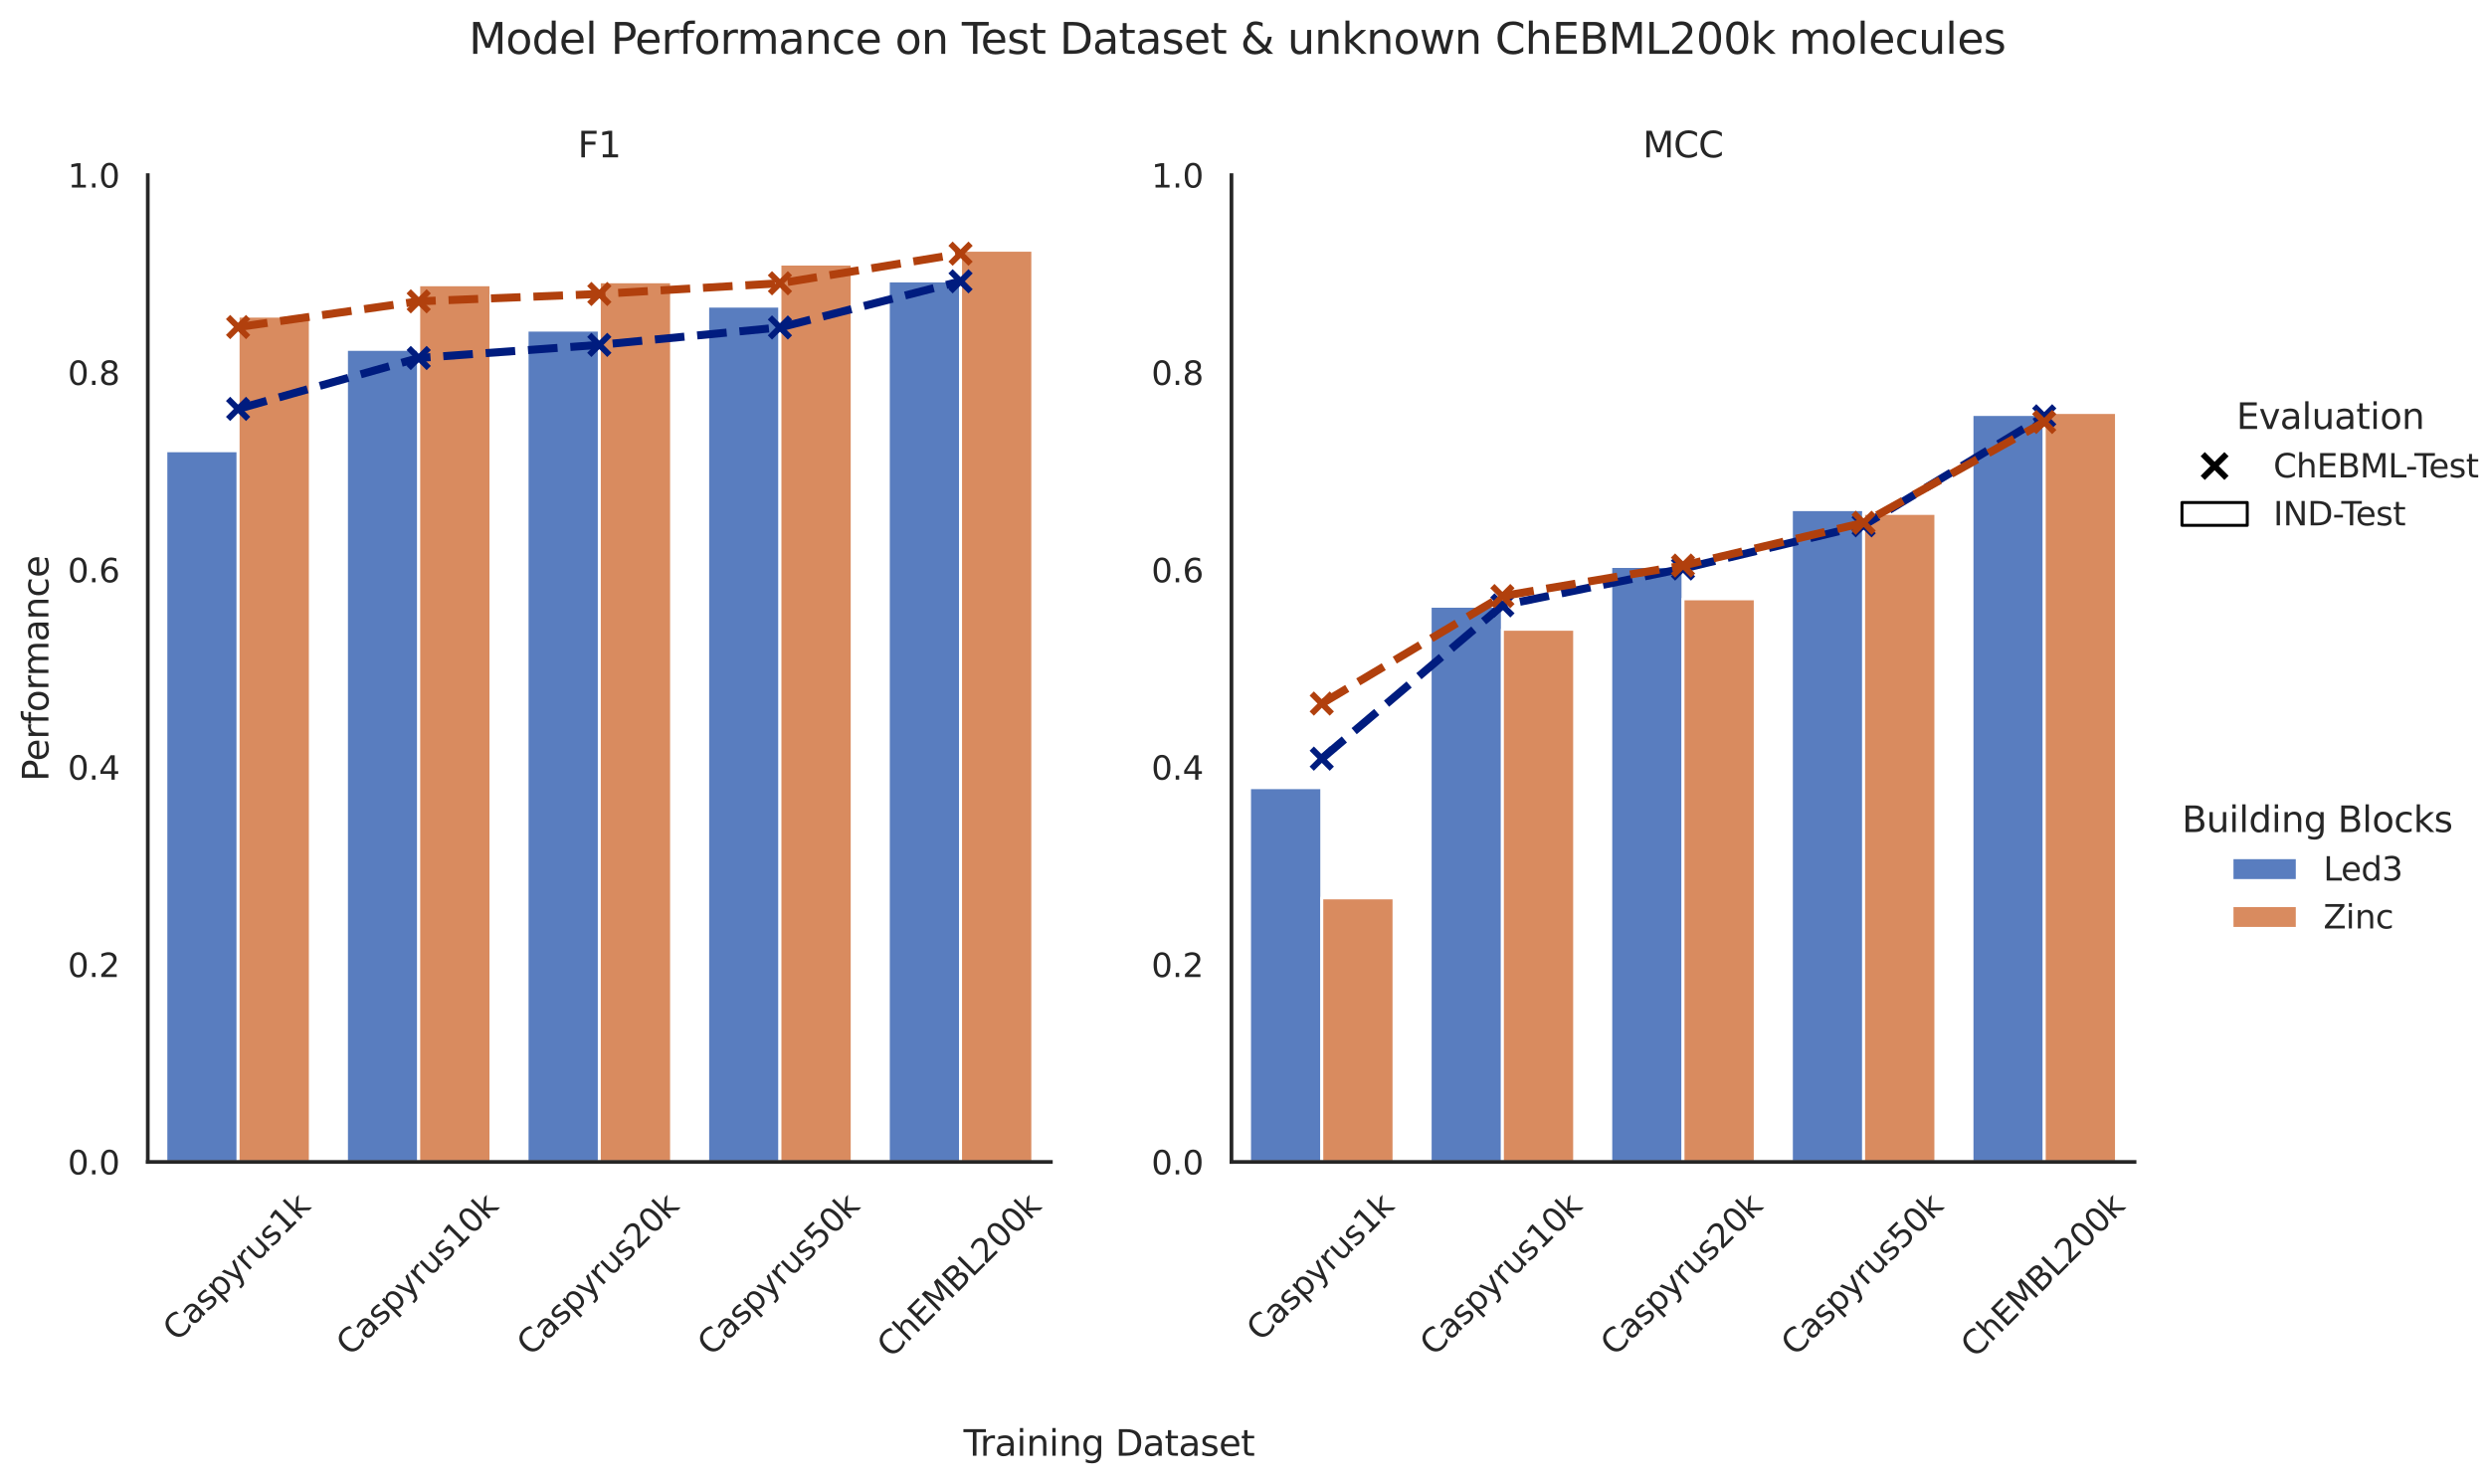 <?xml version="1.0" encoding="utf-8" standalone="no"?>
<!DOCTYPE svg PUBLIC "-//W3C//DTD SVG 1.1//EN"
  "http://www.w3.org/Graphics/SVG/1.1/DTD/svg11.dtd">
<svg xmlns:xlink="http://www.w3.org/1999/xlink" width="838.196pt" height="500.4pt" viewBox="0 0 838.196 500.4" xmlns="http://www.w3.org/2000/svg" version="1.1">
 <defs>
  <style type="text/css">*{stroke-linejoin: round; stroke-linecap: butt}</style>
 </defs>
 <g id="figure_1">
  <g id="patch_1">
   <path d="M 0 500.4 
L 838.196 500.4 
L 838.196 0 
L 0 0 
z
" style="fill: #ffffff"/>
  </g>
  <g id="axes_1">
   <g id="patch_2">
    <path d="M 49.807 391.68 
L 354.171 391.68 
L 354.171 59.04 
L 49.807 59.04 
z
" style="fill: #ffffff"/>
   </g>
   <g id="matplotlib.axis_1">
    <g id="xtick_1">
     <g id="text_1">
      <!-- Caspyrus1k -->
      <g style="fill: #262626" transform="translate(59.678 452.514) rotate(-45) scale(0.11 -0.11)">
       <defs>
        <path id="DejaVuSans-43" d="M 4122 4306 
L 4122 3641 
Q 3803 3938 3442 4084 
Q 3081 4231 2675 4231 
Q 1875 4231 1450 3742 
Q 1025 3253 1025 2328 
Q 1025 1406 1450 917 
Q 1875 428 2675 428 
Q 3081 428 3442 575 
Q 3803 722 4122 1019 
L 4122 359 
Q 3791 134 3420 21 
Q 3050 -91 2638 -91 
Q 1578 -91 968 557 
Q 359 1206 359 2328 
Q 359 3453 968 4101 
Q 1578 4750 2638 4750 
Q 3056 4750 3426 4639 
Q 3797 4528 4122 4306 
z
" transform="scale(0.016)"/>
        <path id="DejaVuSans-61" d="M 2194 1759 
Q 1497 1759 1228 1600 
Q 959 1441 959 1056 
Q 959 750 1161 570 
Q 1363 391 1709 391 
Q 2188 391 2477 730 
Q 2766 1069 2766 1631 
L 2766 1759 
L 2194 1759 
z
M 3341 1997 
L 3341 0 
L 2766 0 
L 2766 531 
Q 2569 213 2275 61 
Q 1981 -91 1556 -91 
Q 1019 -91 701 211 
Q 384 513 384 1019 
Q 384 1609 779 1909 
Q 1175 2209 1959 2209 
L 2766 2209 
L 2766 2266 
Q 2766 2663 2505 2880 
Q 2244 3097 1772 3097 
Q 1472 3097 1187 3025 
Q 903 2953 641 2809 
L 641 3341 
Q 956 3463 1253 3523 
Q 1550 3584 1831 3584 
Q 2591 3584 2966 3190 
Q 3341 2797 3341 1997 
z
" transform="scale(0.016)"/>
        <path id="DejaVuSans-73" d="M 2834 3397 
L 2834 2853 
Q 2591 2978 2328 3040 
Q 2066 3103 1784 3103 
Q 1356 3103 1142 2972 
Q 928 2841 928 2578 
Q 928 2378 1081 2264 
Q 1234 2150 1697 2047 
L 1894 2003 
Q 2506 1872 2764 1633 
Q 3022 1394 3022 966 
Q 3022 478 2636 193 
Q 2250 -91 1575 -91 
Q 1294 -91 989 -36 
Q 684 19 347 128 
L 347 722 
Q 666 556 975 473 
Q 1284 391 1588 391 
Q 1994 391 2212 530 
Q 2431 669 2431 922 
Q 2431 1156 2273 1281 
Q 2116 1406 1581 1522 
L 1381 1569 
Q 847 1681 609 1914 
Q 372 2147 372 2553 
Q 372 3047 722 3315 
Q 1072 3584 1716 3584 
Q 2034 3584 2315 3537 
Q 2597 3491 2834 3397 
z
" transform="scale(0.016)"/>
        <path id="DejaVuSans-70" d="M 1159 525 
L 1159 -1331 
L 581 -1331 
L 581 3500 
L 1159 3500 
L 1159 2969 
Q 1341 3281 1617 3432 
Q 1894 3584 2278 3584 
Q 2916 3584 3314 3078 
Q 3713 2572 3713 1747 
Q 3713 922 3314 415 
Q 2916 -91 2278 -91 
Q 1894 -91 1617 61 
Q 1341 213 1159 525 
z
M 3116 1747 
Q 3116 2381 2855 2742 
Q 2594 3103 2138 3103 
Q 1681 3103 1420 2742 
Q 1159 2381 1159 1747 
Q 1159 1113 1420 752 
Q 1681 391 2138 391 
Q 2594 391 2855 752 
Q 3116 1113 3116 1747 
z
" transform="scale(0.016)"/>
        <path id="DejaVuSans-79" d="M 2059 -325 
Q 1816 -950 1584 -1140 
Q 1353 -1331 966 -1331 
L 506 -1331 
L 506 -850 
L 844 -850 
Q 1081 -850 1212 -737 
Q 1344 -625 1503 -206 
L 1606 56 
L 191 3500 
L 800 3500 
L 1894 763 
L 2988 3500 
L 3597 3500 
L 2059 -325 
z
" transform="scale(0.016)"/>
        <path id="DejaVuSans-72" d="M 2631 2963 
Q 2534 3019 2420 3045 
Q 2306 3072 2169 3072 
Q 1681 3072 1420 2755 
Q 1159 2438 1159 1844 
L 1159 0 
L 581 0 
L 581 3500 
L 1159 3500 
L 1159 2956 
Q 1341 3275 1631 3429 
Q 1922 3584 2338 3584 
Q 2397 3584 2469 3576 
Q 2541 3569 2628 3553 
L 2631 2963 
z
" transform="scale(0.016)"/>
        <path id="DejaVuSans-75" d="M 544 1381 
L 544 3500 
L 1119 3500 
L 1119 1403 
Q 1119 906 1312 657 
Q 1506 409 1894 409 
Q 2359 409 2629 706 
Q 2900 1003 2900 1516 
L 2900 3500 
L 3475 3500 
L 3475 0 
L 2900 0 
L 2900 538 
Q 2691 219 2414 64 
Q 2138 -91 1772 -91 
Q 1169 -91 856 284 
Q 544 659 544 1381 
z
M 1991 3584 
L 1991 3584 
z
" transform="scale(0.016)"/>
        <path id="DejaVuSans-31" d="M 794 531 
L 1825 531 
L 1825 4091 
L 703 3866 
L 703 4441 
L 1819 4666 
L 2450 4666 
L 2450 531 
L 3481 531 
L 3481 0 
L 794 0 
L 794 531 
z
" transform="scale(0.016)"/>
        <path id="DejaVuSans-6b" d="M 581 4863 
L 1159 4863 
L 1159 1991 
L 2875 3500 
L 3609 3500 
L 1753 1863 
L 3688 0 
L 2938 0 
L 1159 1709 
L 1159 0 
L 581 0 
L 581 4863 
z
" transform="scale(0.016)"/>
       </defs>
       <use xlink:href="#DejaVuSans-43"/>
       <use xlink:href="#DejaVuSans-61" x="69.824"/>
       <use xlink:href="#DejaVuSans-73" x="131.104"/>
       <use xlink:href="#DejaVuSans-70" x="183.203"/>
       <use xlink:href="#DejaVuSans-79" x="246.68"/>
       <use xlink:href="#DejaVuSans-72" x="305.859"/>
       <use xlink:href="#DejaVuSans-75" x="346.973"/>
       <use xlink:href="#DejaVuSans-73" x="410.352"/>
       <use xlink:href="#DejaVuSans-31" x="462.451"/>
       <use xlink:href="#DejaVuSans-6b" x="526.074"/>
      </g>
     </g>
    </g>
    <g id="xtick_2">
     <g id="text_2">
      <!-- Caspyrus10k -->
      <g style="fill: #262626" transform="translate(118.076 457.462) rotate(-45) scale(0.11 -0.11)">
       <defs>
        <path id="DejaVuSans-30" d="M 2034 4250 
Q 1547 4250 1301 3770 
Q 1056 3291 1056 2328 
Q 1056 1369 1301 889 
Q 1547 409 2034 409 
Q 2525 409 2770 889 
Q 3016 1369 3016 2328 
Q 3016 3291 2770 3770 
Q 2525 4250 2034 4250 
z
M 2034 4750 
Q 2819 4750 3233 4129 
Q 3647 3509 3647 2328 
Q 3647 1150 3233 529 
Q 2819 -91 2034 -91 
Q 1250 -91 836 529 
Q 422 1150 422 2328 
Q 422 3509 836 4129 
Q 1250 4750 2034 4750 
z
" transform="scale(0.016)"/>
       </defs>
       <use xlink:href="#DejaVuSans-43"/>
       <use xlink:href="#DejaVuSans-61" x="69.824"/>
       <use xlink:href="#DejaVuSans-73" x="131.104"/>
       <use xlink:href="#DejaVuSans-70" x="183.203"/>
       <use xlink:href="#DejaVuSans-79" x="246.68"/>
       <use xlink:href="#DejaVuSans-72" x="305.859"/>
       <use xlink:href="#DejaVuSans-75" x="346.973"/>
       <use xlink:href="#DejaVuSans-73" x="410.352"/>
       <use xlink:href="#DejaVuSans-31" x="462.451"/>
       <use xlink:href="#DejaVuSans-30" x="526.074"/>
       <use xlink:href="#DejaVuSans-6b" x="589.697"/>
      </g>
     </g>
    </g>
    <g id="xtick_3">
     <g id="text_3">
      <!-- Caspyrus20k -->
      <g style="fill: #262626" transform="translate(178.949 457.462) rotate(-45) scale(0.11 -0.11)">
       <defs>
        <path id="DejaVuSans-32" d="M 1228 531 
L 3431 531 
L 3431 0 
L 469 0 
L 469 531 
Q 828 903 1448 1529 
Q 2069 2156 2228 2338 
Q 2531 2678 2651 2914 
Q 2772 3150 2772 3378 
Q 2772 3750 2511 3984 
Q 2250 4219 1831 4219 
Q 1534 4219 1204 4116 
Q 875 4013 500 3803 
L 500 4441 
Q 881 4594 1212 4672 
Q 1544 4750 1819 4750 
Q 2544 4750 2975 4387 
Q 3406 4025 3406 3419 
Q 3406 3131 3298 2873 
Q 3191 2616 2906 2266 
Q 2828 2175 2409 1742 
Q 1991 1309 1228 531 
z
" transform="scale(0.016)"/>
       </defs>
       <use xlink:href="#DejaVuSans-43"/>
       <use xlink:href="#DejaVuSans-61" x="69.824"/>
       <use xlink:href="#DejaVuSans-73" x="131.104"/>
       <use xlink:href="#DejaVuSans-70" x="183.203"/>
       <use xlink:href="#DejaVuSans-79" x="246.68"/>
       <use xlink:href="#DejaVuSans-72" x="305.859"/>
       <use xlink:href="#DejaVuSans-75" x="346.973"/>
       <use xlink:href="#DejaVuSans-73" x="410.352"/>
       <use xlink:href="#DejaVuSans-32" x="462.451"/>
       <use xlink:href="#DejaVuSans-30" x="526.074"/>
       <use xlink:href="#DejaVuSans-6b" x="589.697"/>
      </g>
     </g>
    </g>
    <g id="xtick_4">
     <g id="text_4">
      <!-- Caspyrus50k -->
      <g style="fill: #262626" transform="translate(239.822 457.462) rotate(-45) scale(0.11 -0.11)">
       <defs>
        <path id="DejaVuSans-35" d="M 691 4666 
L 3169 4666 
L 3169 4134 
L 1269 4134 
L 1269 2991 
Q 1406 3038 1543 3061 
Q 1681 3084 1819 3084 
Q 2600 3084 3056 2656 
Q 3513 2228 3513 1497 
Q 3513 744 3044 326 
Q 2575 -91 1722 -91 
Q 1428 -91 1123 -41 
Q 819 9 494 109 
L 494 744 
Q 775 591 1075 516 
Q 1375 441 1709 441 
Q 2250 441 2565 725 
Q 2881 1009 2881 1497 
Q 2881 1984 2565 2268 
Q 2250 2553 1709 2553 
Q 1456 2553 1204 2497 
Q 953 2441 691 2322 
L 691 4666 
z
" transform="scale(0.016)"/>
       </defs>
       <use xlink:href="#DejaVuSans-43"/>
       <use xlink:href="#DejaVuSans-61" x="69.824"/>
       <use xlink:href="#DejaVuSans-73" x="131.104"/>
       <use xlink:href="#DejaVuSans-70" x="183.203"/>
       <use xlink:href="#DejaVuSans-79" x="246.68"/>
       <use xlink:href="#DejaVuSans-72" x="305.859"/>
       <use xlink:href="#DejaVuSans-75" x="346.973"/>
       <use xlink:href="#DejaVuSans-73" x="410.352"/>
       <use xlink:href="#DejaVuSans-35" x="462.451"/>
       <use xlink:href="#DejaVuSans-30" x="526.074"/>
       <use xlink:href="#DejaVuSans-6b" x="589.697"/>
      </g>
     </g>
    </g>
    <g id="xtick_5">
     <g id="text_5">
      <!-- ChEMBL200k -->
      <g style="fill: #262626" transform="translate(300.377 458.098) rotate(-45) scale(0.11 -0.11)">
       <defs>
        <path id="DejaVuSans-68" d="M 3513 2113 
L 3513 0 
L 2938 0 
L 2938 2094 
Q 2938 2591 2744 2837 
Q 2550 3084 2163 3084 
Q 1697 3084 1428 2787 
Q 1159 2491 1159 1978 
L 1159 0 
L 581 0 
L 581 4863 
L 1159 4863 
L 1159 2956 
Q 1366 3272 1645 3428 
Q 1925 3584 2291 3584 
Q 2894 3584 3203 3211 
Q 3513 2838 3513 2113 
z
" transform="scale(0.016)"/>
        <path id="DejaVuSans-45" d="M 628 4666 
L 3578 4666 
L 3578 4134 
L 1259 4134 
L 1259 2753 
L 3481 2753 
L 3481 2222 
L 1259 2222 
L 1259 531 
L 3634 531 
L 3634 0 
L 628 0 
L 628 4666 
z
" transform="scale(0.016)"/>
        <path id="DejaVuSans-4d" d="M 628 4666 
L 1569 4666 
L 2759 1491 
L 3956 4666 
L 4897 4666 
L 4897 0 
L 4281 0 
L 4281 4097 
L 3078 897 
L 2444 897 
L 1241 4097 
L 1241 0 
L 628 0 
L 628 4666 
z
" transform="scale(0.016)"/>
        <path id="DejaVuSans-42" d="M 1259 2228 
L 1259 519 
L 2272 519 
Q 2781 519 3026 730 
Q 3272 941 3272 1375 
Q 3272 1813 3026 2020 
Q 2781 2228 2272 2228 
L 1259 2228 
z
M 1259 4147 
L 1259 2741 
L 2194 2741 
Q 2656 2741 2882 2914 
Q 3109 3088 3109 3444 
Q 3109 3797 2882 3972 
Q 2656 4147 2194 4147 
L 1259 4147 
z
M 628 4666 
L 2241 4666 
Q 2963 4666 3353 4366 
Q 3744 4066 3744 3513 
Q 3744 3084 3544 2831 
Q 3344 2578 2956 2516 
Q 3422 2416 3680 2098 
Q 3938 1781 3938 1306 
Q 3938 681 3513 340 
Q 3088 0 2303 0 
L 628 0 
L 628 4666 
z
" transform="scale(0.016)"/>
        <path id="DejaVuSans-4c" d="M 628 4666 
L 1259 4666 
L 1259 531 
L 3531 531 
L 3531 0 
L 628 0 
L 628 4666 
z
" transform="scale(0.016)"/>
       </defs>
       <use xlink:href="#DejaVuSans-43"/>
       <use xlink:href="#DejaVuSans-68" x="69.824"/>
       <use xlink:href="#DejaVuSans-45" x="133.203"/>
       <use xlink:href="#DejaVuSans-4d" x="196.387"/>
       <use xlink:href="#DejaVuSans-42" x="282.666"/>
       <use xlink:href="#DejaVuSans-4c" x="351.27"/>
       <use xlink:href="#DejaVuSans-32" x="406.982"/>
       <use xlink:href="#DejaVuSans-30" x="470.605"/>
       <use xlink:href="#DejaVuSans-30" x="534.229"/>
       <use xlink:href="#DejaVuSans-6b" x="597.852"/>
      </g>
     </g>
    </g>
   </g>
   <g id="matplotlib.axis_2">
    <g id="ytick_1">
     <g id="text_6">
      <!-- 0.0 -->
      <g style="fill: #262626" transform="translate(22.814 395.859) scale(0.11 -0.11)">
       <defs>
        <path id="DejaVuSans-2e" d="M 684 794 
L 1344 794 
L 1344 0 
L 684 0 
L 684 794 
z
" transform="scale(0.016)"/>
       </defs>
       <use xlink:href="#DejaVuSans-30"/>
       <use xlink:href="#DejaVuSans-2e" x="63.623"/>
       <use xlink:href="#DejaVuSans-30" x="95.41"/>
      </g>
     </g>
    </g>
    <g id="ytick_2">
     <g id="text_7">
      <!-- 0.2 -->
      <g style="fill: #262626" transform="translate(22.814 329.331) scale(0.11 -0.11)">
       <use xlink:href="#DejaVuSans-30"/>
       <use xlink:href="#DejaVuSans-2e" x="63.623"/>
       <use xlink:href="#DejaVuSans-32" x="95.41"/>
      </g>
     </g>
    </g>
    <g id="ytick_3">
     <g id="text_8">
      <!-- 0.4 -->
      <g style="fill: #262626" transform="translate(22.814 262.803) scale(0.11 -0.11)">
       <defs>
        <path id="DejaVuSans-34" d="M 2419 4116 
L 825 1625 
L 2419 1625 
L 2419 4116 
z
M 2253 4666 
L 3047 4666 
L 3047 1625 
L 3713 1625 
L 3713 1100 
L 3047 1100 
L 3047 0 
L 2419 0 
L 2419 1100 
L 313 1100 
L 313 1709 
L 2253 4666 
z
" transform="scale(0.016)"/>
       </defs>
       <use xlink:href="#DejaVuSans-30"/>
       <use xlink:href="#DejaVuSans-2e" x="63.623"/>
       <use xlink:href="#DejaVuSans-34" x="95.41"/>
      </g>
     </g>
    </g>
    <g id="ytick_4">
     <g id="text_9">
      <!-- 0.6 -->
      <g style="fill: #262626" transform="translate(22.814 196.275) scale(0.11 -0.11)">
       <defs>
        <path id="DejaVuSans-36" d="M 2113 2584 
Q 1688 2584 1439 2293 
Q 1191 2003 1191 1497 
Q 1191 994 1439 701 
Q 1688 409 2113 409 
Q 2538 409 2786 701 
Q 3034 994 3034 1497 
Q 3034 2003 2786 2293 
Q 2538 2584 2113 2584 
z
M 3366 4563 
L 3366 3988 
Q 3128 4100 2886 4159 
Q 2644 4219 2406 4219 
Q 1781 4219 1451 3797 
Q 1122 3375 1075 2522 
Q 1259 2794 1537 2939 
Q 1816 3084 2150 3084 
Q 2853 3084 3261 2657 
Q 3669 2231 3669 1497 
Q 3669 778 3244 343 
Q 2819 -91 2113 -91 
Q 1303 -91 875 529 
Q 447 1150 447 2328 
Q 447 3434 972 4092 
Q 1497 4750 2381 4750 
Q 2619 4750 2861 4703 
Q 3103 4656 3366 4563 
z
" transform="scale(0.016)"/>
       </defs>
       <use xlink:href="#DejaVuSans-30"/>
       <use xlink:href="#DejaVuSans-2e" x="63.623"/>
       <use xlink:href="#DejaVuSans-36" x="95.41"/>
      </g>
     </g>
    </g>
    <g id="ytick_5">
     <g id="text_10">
      <!-- 0.8 -->
      <g style="fill: #262626" transform="translate(22.814 129.747) scale(0.11 -0.11)">
       <defs>
        <path id="DejaVuSans-38" d="M 2034 2216 
Q 1584 2216 1326 1975 
Q 1069 1734 1069 1313 
Q 1069 891 1326 650 
Q 1584 409 2034 409 
Q 2484 409 2743 651 
Q 3003 894 3003 1313 
Q 3003 1734 2745 1975 
Q 2488 2216 2034 2216 
z
M 1403 2484 
Q 997 2584 770 2862 
Q 544 3141 544 3541 
Q 544 4100 942 4425 
Q 1341 4750 2034 4750 
Q 2731 4750 3128 4425 
Q 3525 4100 3525 3541 
Q 3525 3141 3298 2862 
Q 3072 2584 2669 2484 
Q 3125 2378 3379 2068 
Q 3634 1759 3634 1313 
Q 3634 634 3220 271 
Q 2806 -91 2034 -91 
Q 1263 -91 848 271 
Q 434 634 434 1313 
Q 434 1759 690 2068 
Q 947 2378 1403 2484 
z
M 1172 3481 
Q 1172 3119 1398 2916 
Q 1625 2713 2034 2713 
Q 2441 2713 2670 2916 
Q 2900 3119 2900 3481 
Q 2900 3844 2670 4047 
Q 2441 4250 2034 4250 
Q 1625 4250 1398 4047 
Q 1172 3844 1172 3481 
z
" transform="scale(0.016)"/>
       </defs>
       <use xlink:href="#DejaVuSans-30"/>
       <use xlink:href="#DejaVuSans-2e" x="63.623"/>
       <use xlink:href="#DejaVuSans-38" x="95.41"/>
      </g>
     </g>
    </g>
    <g id="ytick_6">
     <g id="text_11">
      <!-- 1.0 -->
      <g style="fill: #262626" transform="translate(22.814 63.219) scale(0.11 -0.11)">
       <use xlink:href="#DejaVuSans-31"/>
       <use xlink:href="#DejaVuSans-2e" x="63.623"/>
       <use xlink:href="#DejaVuSans-30" x="95.41"/>
      </g>
     </g>
    </g>
    <g id="text_12">
     <!-- Performance -->
     <g style="fill: #262626" transform="translate(16.318 263.378) rotate(-90) scale(0.12 -0.12)">
      <defs>
       <path id="DejaVuSans-50" d="M 1259 4147 
L 1259 2394 
L 2053 2394 
Q 2494 2394 2734 2622 
Q 2975 2850 2975 3272 
Q 2975 3691 2734 3919 
Q 2494 4147 2053 4147 
L 1259 4147 
z
M 628 4666 
L 2053 4666 
Q 2838 4666 3239 4311 
Q 3641 3956 3641 3272 
Q 3641 2581 3239 2228 
Q 2838 1875 2053 1875 
L 1259 1875 
L 1259 0 
L 628 0 
L 628 4666 
z
" transform="scale(0.016)"/>
       <path id="DejaVuSans-65" d="M 3597 1894 
L 3597 1613 
L 953 1613 
Q 991 1019 1311 708 
Q 1631 397 2203 397 
Q 2534 397 2845 478 
Q 3156 559 3463 722 
L 3463 178 
Q 3153 47 2828 -22 
Q 2503 -91 2169 -91 
Q 1331 -91 842 396 
Q 353 884 353 1716 
Q 353 2575 817 3079 
Q 1281 3584 2069 3584 
Q 2775 3584 3186 3129 
Q 3597 2675 3597 1894 
z
M 3022 2063 
Q 3016 2534 2758 2815 
Q 2500 3097 2075 3097 
Q 1594 3097 1305 2825 
Q 1016 2553 972 2059 
L 3022 2063 
z
" transform="scale(0.016)"/>
       <path id="DejaVuSans-66" d="M 2375 4863 
L 2375 4384 
L 1825 4384 
Q 1516 4384 1395 4259 
Q 1275 4134 1275 3809 
L 1275 3500 
L 2222 3500 
L 2222 3053 
L 1275 3053 
L 1275 0 
L 697 0 
L 697 3053 
L 147 3053 
L 147 3500 
L 697 3500 
L 697 3744 
Q 697 4328 969 4595 
Q 1241 4863 1831 4863 
L 2375 4863 
z
" transform="scale(0.016)"/>
       <path id="DejaVuSans-6f" d="M 1959 3097 
Q 1497 3097 1228 2736 
Q 959 2375 959 1747 
Q 959 1119 1226 758 
Q 1494 397 1959 397 
Q 2419 397 2687 759 
Q 2956 1122 2956 1747 
Q 2956 2369 2687 2733 
Q 2419 3097 1959 3097 
z
M 1959 3584 
Q 2709 3584 3137 3096 
Q 3566 2609 3566 1747 
Q 3566 888 3137 398 
Q 2709 -91 1959 -91 
Q 1206 -91 779 398 
Q 353 888 353 1747 
Q 353 2609 779 3096 
Q 1206 3584 1959 3584 
z
" transform="scale(0.016)"/>
       <path id="DejaVuSans-6d" d="M 3328 2828 
Q 3544 3216 3844 3400 
Q 4144 3584 4550 3584 
Q 5097 3584 5394 3201 
Q 5691 2819 5691 2113 
L 5691 0 
L 5113 0 
L 5113 2094 
Q 5113 2597 4934 2840 
Q 4756 3084 4391 3084 
Q 3944 3084 3684 2787 
Q 3425 2491 3425 1978 
L 3425 0 
L 2847 0 
L 2847 2094 
Q 2847 2600 2669 2842 
Q 2491 3084 2119 3084 
Q 1678 3084 1418 2786 
Q 1159 2488 1159 1978 
L 1159 0 
L 581 0 
L 581 3500 
L 1159 3500 
L 1159 2956 
Q 1356 3278 1631 3431 
Q 1906 3584 2284 3584 
Q 2666 3584 2933 3390 
Q 3200 3197 3328 2828 
z
" transform="scale(0.016)"/>
       <path id="DejaVuSans-6e" d="M 3513 2113 
L 3513 0 
L 2938 0 
L 2938 2094 
Q 2938 2591 2744 2837 
Q 2550 3084 2163 3084 
Q 1697 3084 1428 2787 
Q 1159 2491 1159 1978 
L 1159 0 
L 581 0 
L 581 3500 
L 1159 3500 
L 1159 2956 
Q 1366 3272 1645 3428 
Q 1925 3584 2291 3584 
Q 2894 3584 3203 3211 
Q 3513 2838 3513 2113 
z
" transform="scale(0.016)"/>
       <path id="DejaVuSans-63" d="M 3122 3366 
L 3122 2828 
Q 2878 2963 2633 3030 
Q 2388 3097 2138 3097 
Q 1578 3097 1268 2742 
Q 959 2388 959 1747 
Q 959 1106 1268 751 
Q 1578 397 2138 397 
Q 2388 397 2633 464 
Q 2878 531 3122 666 
L 3122 134 
Q 2881 22 2623 -34 
Q 2366 -91 2075 -91 
Q 1284 -91 818 406 
Q 353 903 353 1747 
Q 353 2603 823 3093 
Q 1294 3584 2113 3584 
Q 2378 3584 2631 3529 
Q 2884 3475 3122 3366 
z
" transform="scale(0.016)"/>
      </defs>
      <use xlink:href="#DejaVuSans-50"/>
      <use xlink:href="#DejaVuSans-65" x="56.678"/>
      <use xlink:href="#DejaVuSans-72" x="118.201"/>
      <use xlink:href="#DejaVuSans-66" x="159.314"/>
      <use xlink:href="#DejaVuSans-6f" x="194.52"/>
      <use xlink:href="#DejaVuSans-72" x="255.701"/>
      <use xlink:href="#DejaVuSans-6d" x="295.064"/>
      <use xlink:href="#DejaVuSans-61" x="392.477"/>
      <use xlink:href="#DejaVuSans-6e" x="453.756"/>
      <use xlink:href="#DejaVuSans-63" x="517.135"/>
      <use xlink:href="#DejaVuSans-65" x="572.115"/>
     </g>
    </g>
   </g>
   <g id="patch_3">
    <path d="M 55.894 391.68 
L 80.244 391.68 
L 80.244 151.939 
L 55.894 151.939 
z
" clip-path="url(#p469e77d12c)" style="fill: #597dbf; stroke: #ffffff; stroke-linejoin: miter"/>
   </g>
   <g id="patch_4">
    <path d="M 116.767 391.68 
L 141.116 391.68 
L 141.116 117.774 
L 116.767 117.774 
z
" clip-path="url(#p469e77d12c)" style="fill: #597dbf; stroke: #ffffff; stroke-linejoin: miter"/>
   </g>
   <g id="patch_5">
    <path d="M 177.64 391.68 
L 201.989 391.68 
L 201.989 111.273 
L 177.64 111.273 
z
" clip-path="url(#p469e77d12c)" style="fill: #597dbf; stroke: #ffffff; stroke-linejoin: miter"/>
   </g>
   <g id="patch_6">
    <path d="M 238.513 391.68 
L 262.862 391.68 
L 262.862 103.192 
L 238.513 103.192 
z
" clip-path="url(#p469e77d12c)" style="fill: #597dbf; stroke: #ffffff; stroke-linejoin: miter"/>
   </g>
   <g id="patch_7">
    <path d="M 299.385 391.68 
L 323.734 391.68 
L 323.734 94.701 
L 299.385 94.701 
z
" clip-path="url(#p469e77d12c)" style="fill: #597dbf; stroke: #ffffff; stroke-linejoin: miter"/>
   </g>
   <g id="patch_8">
    <path d="M 80.244 391.68 
L 104.593 391.68 
L 104.593 106.56 
L 80.244 106.56 
z
" clip-path="url(#p469e77d12c)" style="fill: #d98b5f; stroke: #ffffff; stroke-linejoin: miter"/>
   </g>
   <g id="patch_9">
    <path d="M 141.116 391.68 
L 165.465 391.68 
L 165.465 96 
L 141.116 96 
z
" clip-path="url(#p469e77d12c)" style="fill: #d98b5f; stroke: #ffffff; stroke-linejoin: miter"/>
   </g>
   <g id="patch_10">
    <path d="M 201.989 391.68 
L 226.338 391.68 
L 226.338 94.998 
L 201.989 94.998 
z
" clip-path="url(#p469e77d12c)" style="fill: #d98b5f; stroke: #ffffff; stroke-linejoin: miter"/>
   </g>
   <g id="patch_11">
    <path d="M 262.862 391.68 
L 287.211 391.68 
L 287.211 89.028 
L 262.862 89.028 
z
" clip-path="url(#p469e77d12c)" style="fill: #d98b5f; stroke: #ffffff; stroke-linejoin: miter"/>
   </g>
   <g id="patch_12">
    <path d="M 323.734 391.68 
L 348.084 391.68 
L 348.084 84.358 
L 323.734 84.358 
z
" clip-path="url(#p469e77d12c)" style="fill: #d98b5f; stroke: #ffffff; stroke-linejoin: miter"/>
   </g>
   <g id="line2d_1">
    <path d="M 80.244 137.831 
L 141.116 120.675 
L 201.989 116.253 
L 262.862 110.387 
L 323.734 94.825 
" clip-path="url(#p469e77d12c)" style="fill: none; stroke-dasharray: 9.99,4.32; stroke-dashoffset: 0; stroke: #001c7f; stroke-width: 2.7"/>
   </g>
   <g id="line2d_2">
    <path clip-path="url(#p469e77d12c)" style="fill: none; stroke: #001c7f; stroke-width: 2.7; stroke-linecap: round"/>
   </g>
   <g id="line2d_3">
    <path clip-path="url(#p469e77d12c)" style="fill: none; stroke: #001c7f; stroke-width: 2.7; stroke-linecap: round"/>
   </g>
   <g id="line2d_4">
    <path clip-path="url(#p469e77d12c)" style="fill: none; stroke: #001c7f; stroke-width: 2.7; stroke-linecap: round"/>
   </g>
   <g id="line2d_5">
    <path clip-path="url(#p469e77d12c)" style="fill: none; stroke: #001c7f; stroke-width: 2.7; stroke-linecap: round"/>
   </g>
   <g id="line2d_6">
    <path clip-path="url(#p469e77d12c)" style="fill: none; stroke: #001c7f; stroke-width: 2.7; stroke-linecap: round"/>
   </g>
   <g id="PathCollection_1">
    <defs>
     <path id="m0f0dcf9354" d="M -3.384 3.384 
L 3.384 -3.384 
M -3.384 -3.384 
L 3.384 3.384 
" style="stroke: #001c7f; stroke-width: 2.025"/>
    </defs>
    <g clip-path="url(#p469e77d12c)">
     <use xlink:href="#m0f0dcf9354" x="80.244" y="137.831" style="fill: #001c7f; stroke: #001c7f; stroke-width: 2.025"/>
     <use xlink:href="#m0f0dcf9354" x="141.116" y="120.675" style="fill: #001c7f; stroke: #001c7f; stroke-width: 2.025"/>
     <use xlink:href="#m0f0dcf9354" x="201.989" y="116.253" style="fill: #001c7f; stroke: #001c7f; stroke-width: 2.025"/>
     <use xlink:href="#m0f0dcf9354" x="262.862" y="110.387" style="fill: #001c7f; stroke: #001c7f; stroke-width: 2.025"/>
     <use xlink:href="#m0f0dcf9354" x="323.734" y="94.825" style="fill: #001c7f; stroke: #001c7f; stroke-width: 2.025"/>
    </g>
   </g>
   <g id="line2d_7">
    <path clip-path="url(#p469e77d12c)" style="fill: none; stroke: #424242; stroke-width: 2.7; stroke-linecap: round"/>
   </g>
   <g id="line2d_8">
    <path clip-path="url(#p469e77d12c)" style="fill: none; stroke: #424242; stroke-width: 2.7; stroke-linecap: round"/>
   </g>
   <g id="line2d_9">
    <path clip-path="url(#p469e77d12c)" style="fill: none; stroke: #424242; stroke-width: 2.7; stroke-linecap: round"/>
   </g>
   <g id="line2d_10">
    <path clip-path="url(#p469e77d12c)" style="fill: none; stroke: #424242; stroke-width: 2.7; stroke-linecap: round"/>
   </g>
   <g id="line2d_11">
    <path clip-path="url(#p469e77d12c)" style="fill: none; stroke: #424242; stroke-width: 2.7; stroke-linecap: round"/>
   </g>
   <g id="line2d_12">
    <path clip-path="url(#p469e77d12c)" style="fill: none; stroke: #424242; stroke-width: 2.7; stroke-linecap: round"/>
   </g>
   <g id="line2d_13">
    <path clip-path="url(#p469e77d12c)" style="fill: none; stroke: #424242; stroke-width: 2.7; stroke-linecap: round"/>
   </g>
   <g id="line2d_14">
    <path clip-path="url(#p469e77d12c)" style="fill: none; stroke: #424242; stroke-width: 2.7; stroke-linecap: round"/>
   </g>
   <g id="line2d_15">
    <path clip-path="url(#p469e77d12c)" style="fill: none; stroke: #424242; stroke-width: 2.7; stroke-linecap: round"/>
   </g>
   <g id="line2d_16">
    <path clip-path="url(#p469e77d12c)" style="fill: none; stroke: #424242; stroke-width: 2.7; stroke-linecap: round"/>
   </g>
   <g id="line2d_17">
    <path d="M 80.244 110.242 
L 141.116 101.579 
L 201.989 99.097 
L 262.862 95.49 
L 323.734 85.513 
" clip-path="url(#p469e77d12c)" style="fill: none; stroke-dasharray: 9.99,4.32; stroke-dashoffset: 0; stroke: #b1400d; stroke-width: 2.7"/>
   </g>
   <g id="line2d_18">
    <path clip-path="url(#p469e77d12c)" style="fill: none; stroke: #b1400d; stroke-width: 2.7; stroke-linecap: round"/>
   </g>
   <g id="line2d_19">
    <path clip-path="url(#p469e77d12c)" style="fill: none; stroke: #b1400d; stroke-width: 2.7; stroke-linecap: round"/>
   </g>
   <g id="line2d_20">
    <path clip-path="url(#p469e77d12c)" style="fill: none; stroke: #b1400d; stroke-width: 2.7; stroke-linecap: round"/>
   </g>
   <g id="line2d_21">
    <path clip-path="url(#p469e77d12c)" style="fill: none; stroke: #b1400d; stroke-width: 2.7; stroke-linecap: round"/>
   </g>
   <g id="line2d_22">
    <path clip-path="url(#p469e77d12c)" style="fill: none; stroke: #b1400d; stroke-width: 2.7; stroke-linecap: round"/>
   </g>
   <g id="PathCollection_2">
    <defs>
     <path id="mf142eb29e1" d="M -3.384 3.384 
L 3.384 -3.384 
M -3.384 -3.384 
L 3.384 3.384 
" style="stroke: #b1400d; stroke-width: 2.025"/>
    </defs>
    <g clip-path="url(#p469e77d12c)">
     <use xlink:href="#mf142eb29e1" x="80.244" y="110.242" style="fill: #b1400d; stroke: #b1400d; stroke-width: 2.025"/>
     <use xlink:href="#mf142eb29e1" x="141.116" y="101.579" style="fill: #b1400d; stroke: #b1400d; stroke-width: 2.025"/>
     <use xlink:href="#mf142eb29e1" x="201.989" y="99.097" style="fill: #b1400d; stroke: #b1400d; stroke-width: 2.025"/>
     <use xlink:href="#mf142eb29e1" x="262.862" y="95.49" style="fill: #b1400d; stroke: #b1400d; stroke-width: 2.025"/>
     <use xlink:href="#mf142eb29e1" x="323.734" y="85.513" style="fill: #b1400d; stroke: #b1400d; stroke-width: 2.025"/>
    </g>
   </g>
   <g id="patch_13">
    <path d="M 49.807 391.68 
L 49.807 59.04 
" style="fill: none; stroke: #262626; stroke-width: 1.25; stroke-linejoin: miter; stroke-linecap: square"/>
   </g>
   <g id="patch_14">
    <path d="M 49.807 391.68 
L 354.171 391.68 
" style="fill: none; stroke: #262626; stroke-width: 1.25; stroke-linejoin: miter; stroke-linecap: square"/>
   </g>
   <g id="text_13">
    <!-- F1 -->
    <g style="fill: #262626" transform="translate(194.721 53.04) scale(0.12 -0.12)">
     <defs>
      <path id="DejaVuSans-46" d="M 628 4666 
L 3309 4666 
L 3309 4134 
L 1259 4134 
L 1259 2759 
L 3109 2759 
L 3109 2228 
L 1259 2228 
L 1259 0 
L 628 0 
L 628 4666 
z
" transform="scale(0.016)"/>
     </defs>
     <use xlink:href="#DejaVuSans-46"/>
     <use xlink:href="#DejaVuSans-31" x="57.52"/>
    </g>
   </g>
   <g id="legend_1"/>
  </g>
  <g id="axes_2">
   <g id="patch_15">
    <path d="M 415.044 391.68 
L 719.407 391.68 
L 719.407 59.04 
L 415.044 59.04 
z
" style="fill: #ffffff"/>
   </g>
   <g id="matplotlib.axis_3">
    <g id="xtick_6">
     <g id="text_14">
      <!-- Caspyrus1k -->
      <g style="fill: #262626" transform="translate(424.915 452.514) rotate(-45) scale(0.11 -0.11)">
       <use xlink:href="#DejaVuSans-43"/>
       <use xlink:href="#DejaVuSans-61" x="69.824"/>
       <use xlink:href="#DejaVuSans-73" x="131.104"/>
       <use xlink:href="#DejaVuSans-70" x="183.203"/>
       <use xlink:href="#DejaVuSans-79" x="246.68"/>
       <use xlink:href="#DejaVuSans-72" x="305.859"/>
       <use xlink:href="#DejaVuSans-75" x="346.973"/>
       <use xlink:href="#DejaVuSans-73" x="410.352"/>
       <use xlink:href="#DejaVuSans-31" x="462.451"/>
       <use xlink:href="#DejaVuSans-6b" x="526.074"/>
      </g>
     </g>
    </g>
    <g id="xtick_7">
     <g id="text_15">
      <!-- Caspyrus10k -->
      <g style="fill: #262626" transform="translate(483.313 457.462) rotate(-45) scale(0.11 -0.11)">
       <use xlink:href="#DejaVuSans-43"/>
       <use xlink:href="#DejaVuSans-61" x="69.824"/>
       <use xlink:href="#DejaVuSans-73" x="131.104"/>
       <use xlink:href="#DejaVuSans-70" x="183.203"/>
       <use xlink:href="#DejaVuSans-79" x="246.68"/>
       <use xlink:href="#DejaVuSans-72" x="305.859"/>
       <use xlink:href="#DejaVuSans-75" x="346.973"/>
       <use xlink:href="#DejaVuSans-73" x="410.352"/>
       <use xlink:href="#DejaVuSans-31" x="462.451"/>
       <use xlink:href="#DejaVuSans-30" x="526.074"/>
       <use xlink:href="#DejaVuSans-6b" x="589.697"/>
      </g>
     </g>
    </g>
    <g id="xtick_8">
     <g id="text_16">
      <!-- Caspyrus20k -->
      <g style="fill: #262626" transform="translate(544.186 457.462) rotate(-45) scale(0.11 -0.11)">
       <use xlink:href="#DejaVuSans-43"/>
       <use xlink:href="#DejaVuSans-61" x="69.824"/>
       <use xlink:href="#DejaVuSans-73" x="131.104"/>
       <use xlink:href="#DejaVuSans-70" x="183.203"/>
       <use xlink:href="#DejaVuSans-79" x="246.68"/>
       <use xlink:href="#DejaVuSans-72" x="305.859"/>
       <use xlink:href="#DejaVuSans-75" x="346.973"/>
       <use xlink:href="#DejaVuSans-73" x="410.352"/>
       <use xlink:href="#DejaVuSans-32" x="462.451"/>
       <use xlink:href="#DejaVuSans-30" x="526.074"/>
       <use xlink:href="#DejaVuSans-6b" x="589.697"/>
      </g>
     </g>
    </g>
    <g id="xtick_9">
     <g id="text_17">
      <!-- Caspyrus50k -->
      <g style="fill: #262626" transform="translate(605.058 457.462) rotate(-45) scale(0.11 -0.11)">
       <use xlink:href="#DejaVuSans-43"/>
       <use xlink:href="#DejaVuSans-61" x="69.824"/>
       <use xlink:href="#DejaVuSans-73" x="131.104"/>
       <use xlink:href="#DejaVuSans-70" x="183.203"/>
       <use xlink:href="#DejaVuSans-79" x="246.68"/>
       <use xlink:href="#DejaVuSans-72" x="305.859"/>
       <use xlink:href="#DejaVuSans-75" x="346.973"/>
       <use xlink:href="#DejaVuSans-73" x="410.352"/>
       <use xlink:href="#DejaVuSans-35" x="462.451"/>
       <use xlink:href="#DejaVuSans-30" x="526.074"/>
       <use xlink:href="#DejaVuSans-6b" x="589.697"/>
      </g>
     </g>
    </g>
    <g id="xtick_10">
     <g id="text_18">
      <!-- ChEMBL200k -->
      <g style="fill: #262626" transform="translate(665.613 458.098) rotate(-45) scale(0.11 -0.11)">
       <use xlink:href="#DejaVuSans-43"/>
       <use xlink:href="#DejaVuSans-68" x="69.824"/>
       <use xlink:href="#DejaVuSans-45" x="133.203"/>
       <use xlink:href="#DejaVuSans-4d" x="196.387"/>
       <use xlink:href="#DejaVuSans-42" x="282.666"/>
       <use xlink:href="#DejaVuSans-4c" x="351.27"/>
       <use xlink:href="#DejaVuSans-32" x="406.982"/>
       <use xlink:href="#DejaVuSans-30" x="470.605"/>
       <use xlink:href="#DejaVuSans-30" x="534.229"/>
       <use xlink:href="#DejaVuSans-6b" x="597.852"/>
      </g>
     </g>
    </g>
   </g>
   <g id="matplotlib.axis_4">
    <g id="ytick_7">
     <g id="text_19">
      <!-- 0.0 -->
      <g style="fill: #262626" transform="translate(388.05 395.859) scale(0.11 -0.11)">
       <use xlink:href="#DejaVuSans-30"/>
       <use xlink:href="#DejaVuSans-2e" x="63.623"/>
       <use xlink:href="#DejaVuSans-30" x="95.41"/>
      </g>
     </g>
    </g>
    <g id="ytick_8">
     <g id="text_20">
      <!-- 0.2 -->
      <g style="fill: #262626" transform="translate(388.05 329.331) scale(0.11 -0.11)">
       <use xlink:href="#DejaVuSans-30"/>
       <use xlink:href="#DejaVuSans-2e" x="63.623"/>
       <use xlink:href="#DejaVuSans-32" x="95.41"/>
      </g>
     </g>
    </g>
    <g id="ytick_9">
     <g id="text_21">
      <!-- 0.4 -->
      <g style="fill: #262626" transform="translate(388.05 262.803) scale(0.11 -0.11)">
       <use xlink:href="#DejaVuSans-30"/>
       <use xlink:href="#DejaVuSans-2e" x="63.623"/>
       <use xlink:href="#DejaVuSans-34" x="95.41"/>
      </g>
     </g>
    </g>
    <g id="ytick_10">
     <g id="text_22">
      <!-- 0.6 -->
      <g style="fill: #262626" transform="translate(388.05 196.275) scale(0.11 -0.11)">
       <use xlink:href="#DejaVuSans-30"/>
       <use xlink:href="#DejaVuSans-2e" x="63.623"/>
       <use xlink:href="#DejaVuSans-36" x="95.41"/>
      </g>
     </g>
    </g>
    <g id="ytick_11">
     <g id="text_23">
      <!-- 0.8 -->
      <g style="fill: #262626" transform="translate(388.05 129.747) scale(0.11 -0.11)">
       <use xlink:href="#DejaVuSans-30"/>
       <use xlink:href="#DejaVuSans-2e" x="63.623"/>
       <use xlink:href="#DejaVuSans-38" x="95.41"/>
      </g>
     </g>
    </g>
    <g id="ytick_12">
     <g id="text_24">
      <!-- 1.0 -->
      <g style="fill: #262626" transform="translate(388.05 63.219) scale(0.11 -0.11)">
       <use xlink:href="#DejaVuSans-31"/>
       <use xlink:href="#DejaVuSans-2e" x="63.623"/>
       <use xlink:href="#DejaVuSans-30" x="95.41"/>
      </g>
     </g>
    </g>
   </g>
   <g id="patch_16">
    <path d="M 421.131 391.68 
L 445.48 391.68 
L 445.48 265.512 
L 421.131 265.512 
z
" clip-path="url(#pefc69fd383)" style="fill: #597dbf; stroke: #ffffff; stroke-linejoin: miter"/>
   </g>
   <g id="patch_17">
    <path d="M 482.004 391.68 
L 506.353 391.68 
L 506.353 204.357 
L 482.004 204.357 
z
" clip-path="url(#pefc69fd383)" style="fill: #597dbf; stroke: #ffffff; stroke-linejoin: miter"/>
   </g>
   <g id="patch_18">
    <path d="M 542.876 391.68 
L 567.225 391.68 
L 567.225 190.942 
L 542.876 190.942 
z
" clip-path="url(#pefc69fd383)" style="fill: #597dbf; stroke: #ffffff; stroke-linejoin: miter"/>
   </g>
   <g id="patch_19">
    <path d="M 603.749 391.68 
L 628.098 391.68 
L 628.098 171.786 
L 603.749 171.786 
z
" clip-path="url(#pefc69fd383)" style="fill: #597dbf; stroke: #ffffff; stroke-linejoin: miter"/>
   </g>
   <g id="patch_20">
    <path d="M 664.622 391.68 
L 688.971 391.68 
L 688.971 139.722 
L 664.622 139.722 
z
" clip-path="url(#pefc69fd383)" style="fill: #597dbf; stroke: #ffffff; stroke-linejoin: miter"/>
   </g>
   <g id="patch_21">
    <path d="M 445.48 391.68 
L 469.829 391.68 
L 469.829 302.648 
L 445.48 302.648 
z
" clip-path="url(#pefc69fd383)" style="fill: #d98b5f; stroke: #ffffff; stroke-linejoin: miter"/>
   </g>
   <g id="patch_22">
    <path d="M 506.353 391.68 
L 530.702 391.68 
L 530.702 212.113 
L 506.353 212.113 
z
" clip-path="url(#pefc69fd383)" style="fill: #d98b5f; stroke: #ffffff; stroke-linejoin: miter"/>
   </g>
   <g id="patch_23">
    <path d="M 567.225 391.68 
L 591.574 391.68 
L 591.574 201.863 
L 567.225 201.863 
z
" clip-path="url(#pefc69fd383)" style="fill: #d98b5f; stroke: #ffffff; stroke-linejoin: miter"/>
   </g>
   <g id="patch_24">
    <path d="M 628.098 391.68 
L 652.447 391.68 
L 652.447 173.071 
L 628.098 173.071 
z
" clip-path="url(#pefc69fd383)" style="fill: #d98b5f; stroke: #ffffff; stroke-linejoin: miter"/>
   </g>
   <g id="patch_25">
    <path d="M 688.971 391.68 
L 713.32 391.68 
L 713.32 139.04 
L 688.971 139.04 
z
" clip-path="url(#pefc69fd383)" style="fill: #d98b5f; stroke: #ffffff; stroke-linejoin: miter"/>
   </g>
   <g id="line2d_23">
    <path d="M 445.48 255.728 
L 506.353 204.059 
L 567.225 191.648 
L 628.098 177.078 
L 688.971 140.328 
" clip-path="url(#pefc69fd383)" style="fill: none; stroke-dasharray: 9.99,4.32; stroke-dashoffset: 0; stroke: #001c7f; stroke-width: 2.7"/>
   </g>
   <g id="line2d_24">
    <path clip-path="url(#pefc69fd383)" style="fill: none; stroke: #001c7f; stroke-width: 2.7; stroke-linecap: round"/>
   </g>
   <g id="line2d_25">
    <path clip-path="url(#pefc69fd383)" style="fill: none; stroke: #001c7f; stroke-width: 2.7; stroke-linecap: round"/>
   </g>
   <g id="line2d_26">
    <path clip-path="url(#pefc69fd383)" style="fill: none; stroke: #001c7f; stroke-width: 2.7; stroke-linecap: round"/>
   </g>
   <g id="line2d_27">
    <path clip-path="url(#pefc69fd383)" style="fill: none; stroke: #001c7f; stroke-width: 2.7; stroke-linecap: round"/>
   </g>
   <g id="line2d_28">
    <path clip-path="url(#pefc69fd383)" style="fill: none; stroke: #001c7f; stroke-width: 2.7; stroke-linecap: round"/>
   </g>
   <g id="PathCollection_3">
    <g clip-path="url(#pefc69fd383)">
     <use xlink:href="#m0f0dcf9354" x="445.48" y="255.728" style="fill: #001c7f; stroke: #001c7f; stroke-width: 2.025"/>
     <use xlink:href="#m0f0dcf9354" x="506.353" y="204.059" style="fill: #001c7f; stroke: #001c7f; stroke-width: 2.025"/>
     <use xlink:href="#m0f0dcf9354" x="567.225" y="191.648" style="fill: #001c7f; stroke: #001c7f; stroke-width: 2.025"/>
     <use xlink:href="#m0f0dcf9354" x="628.098" y="177.078" style="fill: #001c7f; stroke: #001c7f; stroke-width: 2.025"/>
     <use xlink:href="#m0f0dcf9354" x="688.971" y="140.328" style="fill: #001c7f; stroke: #001c7f; stroke-width: 2.025"/>
    </g>
   </g>
   <g id="line2d_29">
    <path clip-path="url(#pefc69fd383)" style="fill: none; stroke: #424242; stroke-width: 2.7; stroke-linecap: round"/>
   </g>
   <g id="line2d_30">
    <path clip-path="url(#pefc69fd383)" style="fill: none; stroke: #424242; stroke-width: 2.7; stroke-linecap: round"/>
   </g>
   <g id="line2d_31">
    <path clip-path="url(#pefc69fd383)" style="fill: none; stroke: #424242; stroke-width: 2.7; stroke-linecap: round"/>
   </g>
   <g id="line2d_32">
    <path clip-path="url(#pefc69fd383)" style="fill: none; stroke: #424242; stroke-width: 2.7; stroke-linecap: round"/>
   </g>
   <g id="line2d_33">
    <path clip-path="url(#pefc69fd383)" style="fill: none; stroke: #424242; stroke-width: 2.7; stroke-linecap: round"/>
   </g>
   <g id="line2d_34">
    <path clip-path="url(#pefc69fd383)" style="fill: none; stroke: #424242; stroke-width: 2.7; stroke-linecap: round"/>
   </g>
   <g id="line2d_35">
    <path clip-path="url(#pefc69fd383)" style="fill: none; stroke: #424242; stroke-width: 2.7; stroke-linecap: round"/>
   </g>
   <g id="line2d_36">
    <path clip-path="url(#pefc69fd383)" style="fill: none; stroke: #424242; stroke-width: 2.7; stroke-linecap: round"/>
   </g>
   <g id="line2d_37">
    <path clip-path="url(#pefc69fd383)" style="fill: none; stroke: #424242; stroke-width: 2.7; stroke-linecap: round"/>
   </g>
   <g id="line2d_38">
    <path clip-path="url(#pefc69fd383)" style="fill: none; stroke: #424242; stroke-width: 2.7; stroke-linecap: round"/>
   </g>
   <g id="line2d_39">
    <path d="M 445.48 237.162 
L 506.353 200.931 
L 567.225 190.634 
L 628.098 176.206 
L 688.971 142.25 
" clip-path="url(#pefc69fd383)" style="fill: none; stroke-dasharray: 9.99,4.32; stroke-dashoffset: 0; stroke: #b1400d; stroke-width: 2.7"/>
   </g>
   <g id="line2d_40">
    <path clip-path="url(#pefc69fd383)" style="fill: none; stroke: #b1400d; stroke-width: 2.7; stroke-linecap: round"/>
   </g>
   <g id="line2d_41">
    <path clip-path="url(#pefc69fd383)" style="fill: none; stroke: #b1400d; stroke-width: 2.7; stroke-linecap: round"/>
   </g>
   <g id="line2d_42">
    <path clip-path="url(#pefc69fd383)" style="fill: none; stroke: #b1400d; stroke-width: 2.7; stroke-linecap: round"/>
   </g>
   <g id="line2d_43">
    <path clip-path="url(#pefc69fd383)" style="fill: none; stroke: #b1400d; stroke-width: 2.7; stroke-linecap: round"/>
   </g>
   <g id="line2d_44">
    <path clip-path="url(#pefc69fd383)" style="fill: none; stroke: #b1400d; stroke-width: 2.7; stroke-linecap: round"/>
   </g>
   <g id="PathCollection_4">
    <g clip-path="url(#pefc69fd383)">
     <use xlink:href="#mf142eb29e1" x="445.48" y="237.162" style="fill: #b1400d; stroke: #b1400d; stroke-width: 2.025"/>
     <use xlink:href="#mf142eb29e1" x="506.353" y="200.931" style="fill: #b1400d; stroke: #b1400d; stroke-width: 2.025"/>
     <use xlink:href="#mf142eb29e1" x="567.225" y="190.634" style="fill: #b1400d; stroke: #b1400d; stroke-width: 2.025"/>
     <use xlink:href="#mf142eb29e1" x="628.098" y="176.206" style="fill: #b1400d; stroke: #b1400d; stroke-width: 2.025"/>
     <use xlink:href="#mf142eb29e1" x="688.971" y="142.25" style="fill: #b1400d; stroke: #b1400d; stroke-width: 2.025"/>
    </g>
   </g>
   <g id="patch_26">
    <path d="M 415.044 391.68 
L 415.044 59.04 
" style="fill: none; stroke: #262626; stroke-width: 1.25; stroke-linejoin: miter; stroke-linecap: square"/>
   </g>
   <g id="patch_27">
    <path d="M 415.044 391.68 
L 719.407 391.68 
" style="fill: none; stroke: #262626; stroke-width: 1.25; stroke-linejoin: miter; stroke-linecap: square"/>
   </g>
   <g id="text_25">
    <!-- MCC -->
    <g style="fill: #262626" transform="translate(553.669 53.04) scale(0.12 -0.12)">
     <use xlink:href="#DejaVuSans-4d"/>
     <use xlink:href="#DejaVuSans-43" x="86.279"/>
     <use xlink:href="#DejaVuSans-43" x="156.104"/>
    </g>
   </g>
   <g id="legend_2">
    <g id="text_26">
     <!-- Evaluation -->
     <g style="fill: #262626" transform="translate(753.737 144.586) scale(0.12 -0.12)">
      <defs>
       <path id="DejaVuSans-76" d="M 191 3500 
L 800 3500 
L 1894 563 
L 2988 3500 
L 3597 3500 
L 2284 0 
L 1503 0 
L 191 3500 
z
" transform="scale(0.016)"/>
       <path id="DejaVuSans-6c" d="M 603 4863 
L 1178 4863 
L 1178 0 
L 603 0 
L 603 4863 
z
" transform="scale(0.016)"/>
       <path id="DejaVuSans-74" d="M 1172 4494 
L 1172 3500 
L 2356 3500 
L 2356 3053 
L 1172 3053 
L 1172 1153 
Q 1172 725 1289 603 
Q 1406 481 1766 481 
L 2356 481 
L 2356 0 
L 1766 0 
Q 1100 0 847 248 
Q 594 497 594 1153 
L 594 3053 
L 172 3053 
L 172 3500 
L 594 3500 
L 594 4494 
L 1172 4494 
z
" transform="scale(0.016)"/>
       <path id="DejaVuSans-69" d="M 603 3500 
L 1178 3500 
L 1178 0 
L 603 0 
L 603 3500 
z
M 603 4863 
L 1178 4863 
L 1178 4134 
L 603 4134 
L 603 4863 
z
" transform="scale(0.016)"/>
      </defs>
      <use xlink:href="#DejaVuSans-45"/>
      <use xlink:href="#DejaVuSans-76" x="63.184"/>
      <use xlink:href="#DejaVuSans-61" x="122.363"/>
      <use xlink:href="#DejaVuSans-6c" x="183.643"/>
      <use xlink:href="#DejaVuSans-75" x="211.426"/>
      <use xlink:href="#DejaVuSans-61" x="274.805"/>
      <use xlink:href="#DejaVuSans-74" x="336.084"/>
      <use xlink:href="#DejaVuSans-69" x="375.293"/>
      <use xlink:href="#DejaVuSans-6f" x="403.076"/>
      <use xlink:href="#DejaVuSans-6e" x="464.258"/>
     </g>
    </g>
    <g id="line2d_45">
     <defs>
      <path id="m3de6fdd351" d="M -4 4 
L 4 -4 
M -4 -4 
L 4 4 
" style="stroke: #000000; stroke-width: 2"/>
     </defs>
     <g>
      <use xlink:href="#m3de6fdd351" x="746.394" y="157.09" style="stroke: #000000; stroke-width: 2"/>
     </g>
    </g>
    <g id="text_27">
     <!-- ChEBML-Test -->
     <g style="fill: #262626" transform="translate(766.194 160.94) scale(0.11 -0.11)">
      <defs>
       <path id="DejaVuSans-2d" d="M 313 2009 
L 1997 2009 
L 1997 1497 
L 313 1497 
L 313 2009 
z
" transform="scale(0.016)"/>
       <path id="DejaVuSans-54" d="M -19 4666 
L 3928 4666 
L 3928 4134 
L 2272 4134 
L 2272 0 
L 1638 0 
L 1638 4134 
L -19 4134 
L -19 4666 
z
" transform="scale(0.016)"/>
      </defs>
      <use xlink:href="#DejaVuSans-43"/>
      <use xlink:href="#DejaVuSans-68" x="69.824"/>
      <use xlink:href="#DejaVuSans-45" x="133.203"/>
      <use xlink:href="#DejaVuSans-42" x="196.387"/>
      <use xlink:href="#DejaVuSans-4d" x="264.99"/>
      <use xlink:href="#DejaVuSans-4c" x="351.27"/>
      <use xlink:href="#DejaVuSans-2d" x="405.232"/>
      <use xlink:href="#DejaVuSans-54" x="432.191"/>
      <use xlink:href="#DejaVuSans-65" x="476.275"/>
      <use xlink:href="#DejaVuSans-73" x="537.799"/>
      <use xlink:href="#DejaVuSans-74" x="589.898"/>
     </g>
    </g>
    <g id="patch_28">
     <path d="M 735.394 177.086 
L 757.394 177.086 
L 757.394 169.386 
L 735.394 169.386 
z
" style="fill: #ffffff; stroke: #000000; stroke-linejoin: miter"/>
    </g>
    <g id="text_28">
     <!-- IND-Test -->
     <g style="fill: #262626" transform="translate(766.194 177.086) scale(0.11 -0.11)">
      <defs>
       <path id="DejaVuSans-49" d="M 628 4666 
L 1259 4666 
L 1259 0 
L 628 0 
L 628 4666 
z
" transform="scale(0.016)"/>
       <path id="DejaVuSans-4e" d="M 628 4666 
L 1478 4666 
L 3547 763 
L 3547 4666 
L 4159 4666 
L 4159 0 
L 3309 0 
L 1241 3903 
L 1241 0 
L 628 0 
L 628 4666 
z
" transform="scale(0.016)"/>
       <path id="DejaVuSans-44" d="M 1259 4147 
L 1259 519 
L 2022 519 
Q 2988 519 3436 956 
Q 3884 1394 3884 2338 
Q 3884 3275 3436 3711 
Q 2988 4147 2022 4147 
L 1259 4147 
z
M 628 4666 
L 1925 4666 
Q 3281 4666 3915 4102 
Q 4550 3538 4550 2338 
Q 4550 1131 3912 565 
Q 3275 0 1925 0 
L 628 0 
L 628 4666 
z
" transform="scale(0.016)"/>
      </defs>
      <use xlink:href="#DejaVuSans-49"/>
      <use xlink:href="#DejaVuSans-4e" x="29.492"/>
      <use xlink:href="#DejaVuSans-44" x="104.297"/>
      <use xlink:href="#DejaVuSans-2d" x="181.299"/>
      <use xlink:href="#DejaVuSans-54" x="208.258"/>
      <use xlink:href="#DejaVuSans-65" x="252.342"/>
      <use xlink:href="#DejaVuSans-73" x="313.865"/>
      <use xlink:href="#DejaVuSans-74" x="365.965"/>
     </g>
    </g>
   </g>
   <g id="legend_3">
    <g id="text_29">
     <!-- Building Blocks -->
     <g style="fill: #262626" transform="translate(735.394 280.464) scale(0.12 -0.12)">
      <defs>
       <path id="DejaVuSans-64" d="M 2906 2969 
L 2906 4863 
L 3481 4863 
L 3481 0 
L 2906 0 
L 2906 525 
Q 2725 213 2448 61 
Q 2172 -91 1784 -91 
Q 1150 -91 751 415 
Q 353 922 353 1747 
Q 353 2572 751 3078 
Q 1150 3584 1784 3584 
Q 2172 3584 2448 3432 
Q 2725 3281 2906 2969 
z
M 947 1747 
Q 947 1113 1208 752 
Q 1469 391 1925 391 
Q 2381 391 2643 752 
Q 2906 1113 2906 1747 
Q 2906 2381 2643 2742 
Q 2381 3103 1925 3103 
Q 1469 3103 1208 2742 
Q 947 2381 947 1747 
z
" transform="scale(0.016)"/>
       <path id="DejaVuSans-67" d="M 2906 1791 
Q 2906 2416 2648 2759 
Q 2391 3103 1925 3103 
Q 1463 3103 1205 2759 
Q 947 2416 947 1791 
Q 947 1169 1205 825 
Q 1463 481 1925 481 
Q 2391 481 2648 825 
Q 2906 1169 2906 1791 
z
M 3481 434 
Q 3481 -459 3084 -895 
Q 2688 -1331 1869 -1331 
Q 1566 -1331 1297 -1286 
Q 1028 -1241 775 -1147 
L 775 -588 
Q 1028 -725 1275 -790 
Q 1522 -856 1778 -856 
Q 2344 -856 2625 -561 
Q 2906 -266 2906 331 
L 2906 616 
Q 2728 306 2450 153 
Q 2172 0 1784 0 
Q 1141 0 747 490 
Q 353 981 353 1791 
Q 353 2603 747 3093 
Q 1141 3584 1784 3584 
Q 2172 3584 2450 3431 
Q 2728 3278 2906 2969 
L 2906 3500 
L 3481 3500 
L 3481 434 
z
" transform="scale(0.016)"/>
       <path id="DejaVuSans-20" transform="scale(0.016)"/>
      </defs>
      <use xlink:href="#DejaVuSans-42"/>
      <use xlink:href="#DejaVuSans-75" x="68.604"/>
      <use xlink:href="#DejaVuSans-69" x="131.982"/>
      <use xlink:href="#DejaVuSans-6c" x="159.766"/>
      <use xlink:href="#DejaVuSans-64" x="187.549"/>
      <use xlink:href="#DejaVuSans-69" x="251.025"/>
      <use xlink:href="#DejaVuSans-6e" x="278.809"/>
      <use xlink:href="#DejaVuSans-67" x="342.188"/>
      <use xlink:href="#DejaVuSans-20" x="405.664"/>
      <use xlink:href="#DejaVuSans-42" x="437.451"/>
      <use xlink:href="#DejaVuSans-6c" x="506.055"/>
      <use xlink:href="#DejaVuSans-6f" x="533.838"/>
      <use xlink:href="#DejaVuSans-63" x="595.02"/>
      <use xlink:href="#DejaVuSans-6b" x="650"/>
      <use xlink:href="#DejaVuSans-73" x="707.91"/>
     </g>
    </g>
    <g id="patch_29">
     <path d="M 752.252 296.818 
L 774.252 296.818 
L 774.252 289.118 
L 752.252 289.118 
z
" style="fill: #597dbf; stroke: #ffffff; stroke-linejoin: miter"/>
    </g>
    <g id="text_30">
     <!-- Led3 -->
     <g style="fill: #262626" transform="translate(783.052 296.818) scale(0.11 -0.11)">
      <defs>
       <path id="DejaVuSans-33" d="M 2597 2516 
Q 3050 2419 3304 2112 
Q 3559 1806 3559 1356 
Q 3559 666 3084 287 
Q 2609 -91 1734 -91 
Q 1441 -91 1130 -33 
Q 819 25 488 141 
L 488 750 
Q 750 597 1062 519 
Q 1375 441 1716 441 
Q 2309 441 2620 675 
Q 2931 909 2931 1356 
Q 2931 1769 2642 2001 
Q 2353 2234 1838 2234 
L 1294 2234 
L 1294 2753 
L 1863 2753 
Q 2328 2753 2575 2939 
Q 2822 3125 2822 3475 
Q 2822 3834 2567 4026 
Q 2313 4219 1838 4219 
Q 1578 4219 1281 4162 
Q 984 4106 628 3988 
L 628 4550 
Q 988 4650 1302 4700 
Q 1616 4750 1894 4750 
Q 2613 4750 3031 4423 
Q 3450 4097 3450 3541 
Q 3450 3153 3228 2886 
Q 3006 2619 2597 2516 
z
" transform="scale(0.016)"/>
      </defs>
      <use xlink:href="#DejaVuSans-4c"/>
      <use xlink:href="#DejaVuSans-65" x="53.963"/>
      <use xlink:href="#DejaVuSans-64" x="115.486"/>
      <use xlink:href="#DejaVuSans-33" x="178.963"/>
     </g>
    </g>
    <g id="patch_30">
     <path d="M 752.252 312.964 
L 774.252 312.964 
L 774.252 305.264 
L 752.252 305.264 
z
" style="fill: #d98b5f; stroke: #ffffff; stroke-linejoin: miter"/>
    </g>
    <g id="text_31">
     <!-- Zinc -->
     <g style="fill: #262626" transform="translate(783.052 312.964) scale(0.11 -0.11)">
      <defs>
       <path id="DejaVuSans-5a" d="M 359 4666 
L 4025 4666 
L 4025 4184 
L 1075 531 
L 4097 531 
L 4097 0 
L 288 0 
L 288 481 
L 3238 4134 
L 359 4134 
L 359 4666 
z
" transform="scale(0.016)"/>
      </defs>
      <use xlink:href="#DejaVuSans-5a"/>
      <use xlink:href="#DejaVuSans-69" x="68.506"/>
      <use xlink:href="#DejaVuSans-6e" x="96.289"/>
      <use xlink:href="#DejaVuSans-63" x="159.668"/>
     </g>
    </g>
   </g>
  </g>
  <g id="text_32">
   <!-- Model Performance on Test Dataset &amp; unknown ChEBML200k molecules -->
   <g style="fill: #262626" transform="translate(158.021 18.142) scale(0.144 -0.144)">
    <defs>
     <path id="DejaVuSans-26" d="M 1556 2509 
Q 1272 2256 1139 2004 
Q 1006 1753 1006 1478 
Q 1006 1022 1337 719 
Q 1669 416 2169 416 
Q 2466 416 2725 514 
Q 2984 613 3213 813 
L 1556 2509 
z
M 1997 2859 
L 3584 1234 
Q 3769 1513 3872 1830 
Q 3975 2147 3994 2503 
L 4575 2503 
Q 4538 2091 4375 1687 
Q 4213 1284 3922 891 
L 4794 0 
L 4006 0 
L 3559 459 
Q 3234 181 2878 45 
Q 2522 -91 2113 -91 
Q 1359 -91 881 339 
Q 403 769 403 1441 
Q 403 1841 612 2192 
Q 822 2544 1241 2853 
Q 1091 3050 1012 3245 
Q 934 3441 934 3628 
Q 934 4134 1281 4442 
Q 1628 4750 2203 4750 
Q 2463 4750 2720 4694 
Q 2978 4638 3244 4525 
L 3244 3956 
Q 2972 4103 2725 4179 
Q 2478 4256 2266 4256 
Q 1938 4256 1733 4082 
Q 1528 3909 1528 3634 
Q 1528 3475 1620 3314 
Q 1713 3153 1997 2859 
z
" transform="scale(0.016)"/>
     <path id="DejaVuSans-77" d="M 269 3500 
L 844 3500 
L 1563 769 
L 2278 3500 
L 2956 3500 
L 3675 769 
L 4391 3500 
L 4966 3500 
L 4050 0 
L 3372 0 
L 2619 2869 
L 1863 0 
L 1184 0 
L 269 3500 
z
" transform="scale(0.016)"/>
    </defs>
    <use xlink:href="#DejaVuSans-4d"/>
    <use xlink:href="#DejaVuSans-6f" x="86.279"/>
    <use xlink:href="#DejaVuSans-64" x="147.461"/>
    <use xlink:href="#DejaVuSans-65" x="210.938"/>
    <use xlink:href="#DejaVuSans-6c" x="272.461"/>
    <use xlink:href="#DejaVuSans-20" x="300.244"/>
    <use xlink:href="#DejaVuSans-50" x="332.031"/>
    <use xlink:href="#DejaVuSans-65" x="388.709"/>
    <use xlink:href="#DejaVuSans-72" x="450.232"/>
    <use xlink:href="#DejaVuSans-66" x="491.346"/>
    <use xlink:href="#DejaVuSans-6f" x="526.551"/>
    <use xlink:href="#DejaVuSans-72" x="587.732"/>
    <use xlink:href="#DejaVuSans-6d" x="627.096"/>
    <use xlink:href="#DejaVuSans-61" x="724.508"/>
    <use xlink:href="#DejaVuSans-6e" x="785.787"/>
    <use xlink:href="#DejaVuSans-63" x="849.166"/>
    <use xlink:href="#DejaVuSans-65" x="904.146"/>
    <use xlink:href="#DejaVuSans-20" x="965.67"/>
    <use xlink:href="#DejaVuSans-6f" x="997.457"/>
    <use xlink:href="#DejaVuSans-6e" x="1058.639"/>
    <use xlink:href="#DejaVuSans-20" x="1122.018"/>
    <use xlink:href="#DejaVuSans-54" x="1153.805"/>
    <use xlink:href="#DejaVuSans-65" x="1197.889"/>
    <use xlink:href="#DejaVuSans-73" x="1259.412"/>
    <use xlink:href="#DejaVuSans-74" x="1311.512"/>
    <use xlink:href="#DejaVuSans-20" x="1350.721"/>
    <use xlink:href="#DejaVuSans-44" x="1382.508"/>
    <use xlink:href="#DejaVuSans-61" x="1459.51"/>
    <use xlink:href="#DejaVuSans-74" x="1520.789"/>
    <use xlink:href="#DejaVuSans-61" x="1559.998"/>
    <use xlink:href="#DejaVuSans-73" x="1621.277"/>
    <use xlink:href="#DejaVuSans-65" x="1673.377"/>
    <use xlink:href="#DejaVuSans-74" x="1734.9"/>
    <use xlink:href="#DejaVuSans-20" x="1774.109"/>
    <use xlink:href="#DejaVuSans-26" x="1805.896"/>
    <use xlink:href="#DejaVuSans-20" x="1883.875"/>
    <use xlink:href="#DejaVuSans-75" x="1915.662"/>
    <use xlink:href="#DejaVuSans-6e" x="1979.041"/>
    <use xlink:href="#DejaVuSans-6b" x="2042.42"/>
    <use xlink:href="#DejaVuSans-6e" x="2100.33"/>
    <use xlink:href="#DejaVuSans-6f" x="2163.709"/>
    <use xlink:href="#DejaVuSans-77" x="2224.891"/>
    <use xlink:href="#DejaVuSans-6e" x="2306.678"/>
    <use xlink:href="#DejaVuSans-20" x="2370.057"/>
    <use xlink:href="#DejaVuSans-43" x="2401.844"/>
    <use xlink:href="#DejaVuSans-68" x="2471.668"/>
    <use xlink:href="#DejaVuSans-45" x="2535.047"/>
    <use xlink:href="#DejaVuSans-42" x="2598.23"/>
    <use xlink:href="#DejaVuSans-4d" x="2666.834"/>
    <use xlink:href="#DejaVuSans-4c" x="2753.113"/>
    <use xlink:href="#DejaVuSans-32" x="2808.826"/>
    <use xlink:href="#DejaVuSans-30" x="2872.449"/>
    <use xlink:href="#DejaVuSans-30" x="2936.072"/>
    <use xlink:href="#DejaVuSans-6b" x="2999.695"/>
    <use xlink:href="#DejaVuSans-20" x="3057.605"/>
    <use xlink:href="#DejaVuSans-6d" x="3089.393"/>
    <use xlink:href="#DejaVuSans-6f" x="3186.805"/>
    <use xlink:href="#DejaVuSans-6c" x="3247.986"/>
    <use xlink:href="#DejaVuSans-65" x="3275.77"/>
    <use xlink:href="#DejaVuSans-63" x="3337.293"/>
    <use xlink:href="#DejaVuSans-75" x="3392.273"/>
    <use xlink:href="#DejaVuSans-6c" x="3455.652"/>
    <use xlink:href="#DejaVuSans-65" x="3483.436"/>
    <use xlink:href="#DejaVuSans-73" x="3544.959"/>
   </g>
  </g>
  <g id="text_33">
   <!-- Training Dataset -->
   <g style="fill: #262626" transform="translate(324.734 490.704) scale(0.12 -0.12)">
    <use xlink:href="#DejaVuSans-54"/>
    <use xlink:href="#DejaVuSans-72" x="46.334"/>
    <use xlink:href="#DejaVuSans-61" x="87.447"/>
    <use xlink:href="#DejaVuSans-69" x="148.727"/>
    <use xlink:href="#DejaVuSans-6e" x="176.51"/>
    <use xlink:href="#DejaVuSans-69" x="239.889"/>
    <use xlink:href="#DejaVuSans-6e" x="267.672"/>
    <use xlink:href="#DejaVuSans-67" x="331.051"/>
    <use xlink:href="#DejaVuSans-20" x="394.527"/>
    <use xlink:href="#DejaVuSans-44" x="426.314"/>
    <use xlink:href="#DejaVuSans-61" x="503.316"/>
    <use xlink:href="#DejaVuSans-74" x="564.596"/>
    <use xlink:href="#DejaVuSans-61" x="603.805"/>
    <use xlink:href="#DejaVuSans-73" x="665.084"/>
    <use xlink:href="#DejaVuSans-65" x="717.184"/>
    <use xlink:href="#DejaVuSans-74" x="778.707"/>
   </g>
  </g>
 </g>
 <defs>
  <clipPath id="p469e77d12c">
   <rect x="49.807" y="59.04" width="304.364" height="332.64"/>
  </clipPath>
  <clipPath id="pefc69fd383">
   <rect x="415.044" y="59.04" width="304.364" height="332.64"/>
  </clipPath>
 </defs>
</svg>
